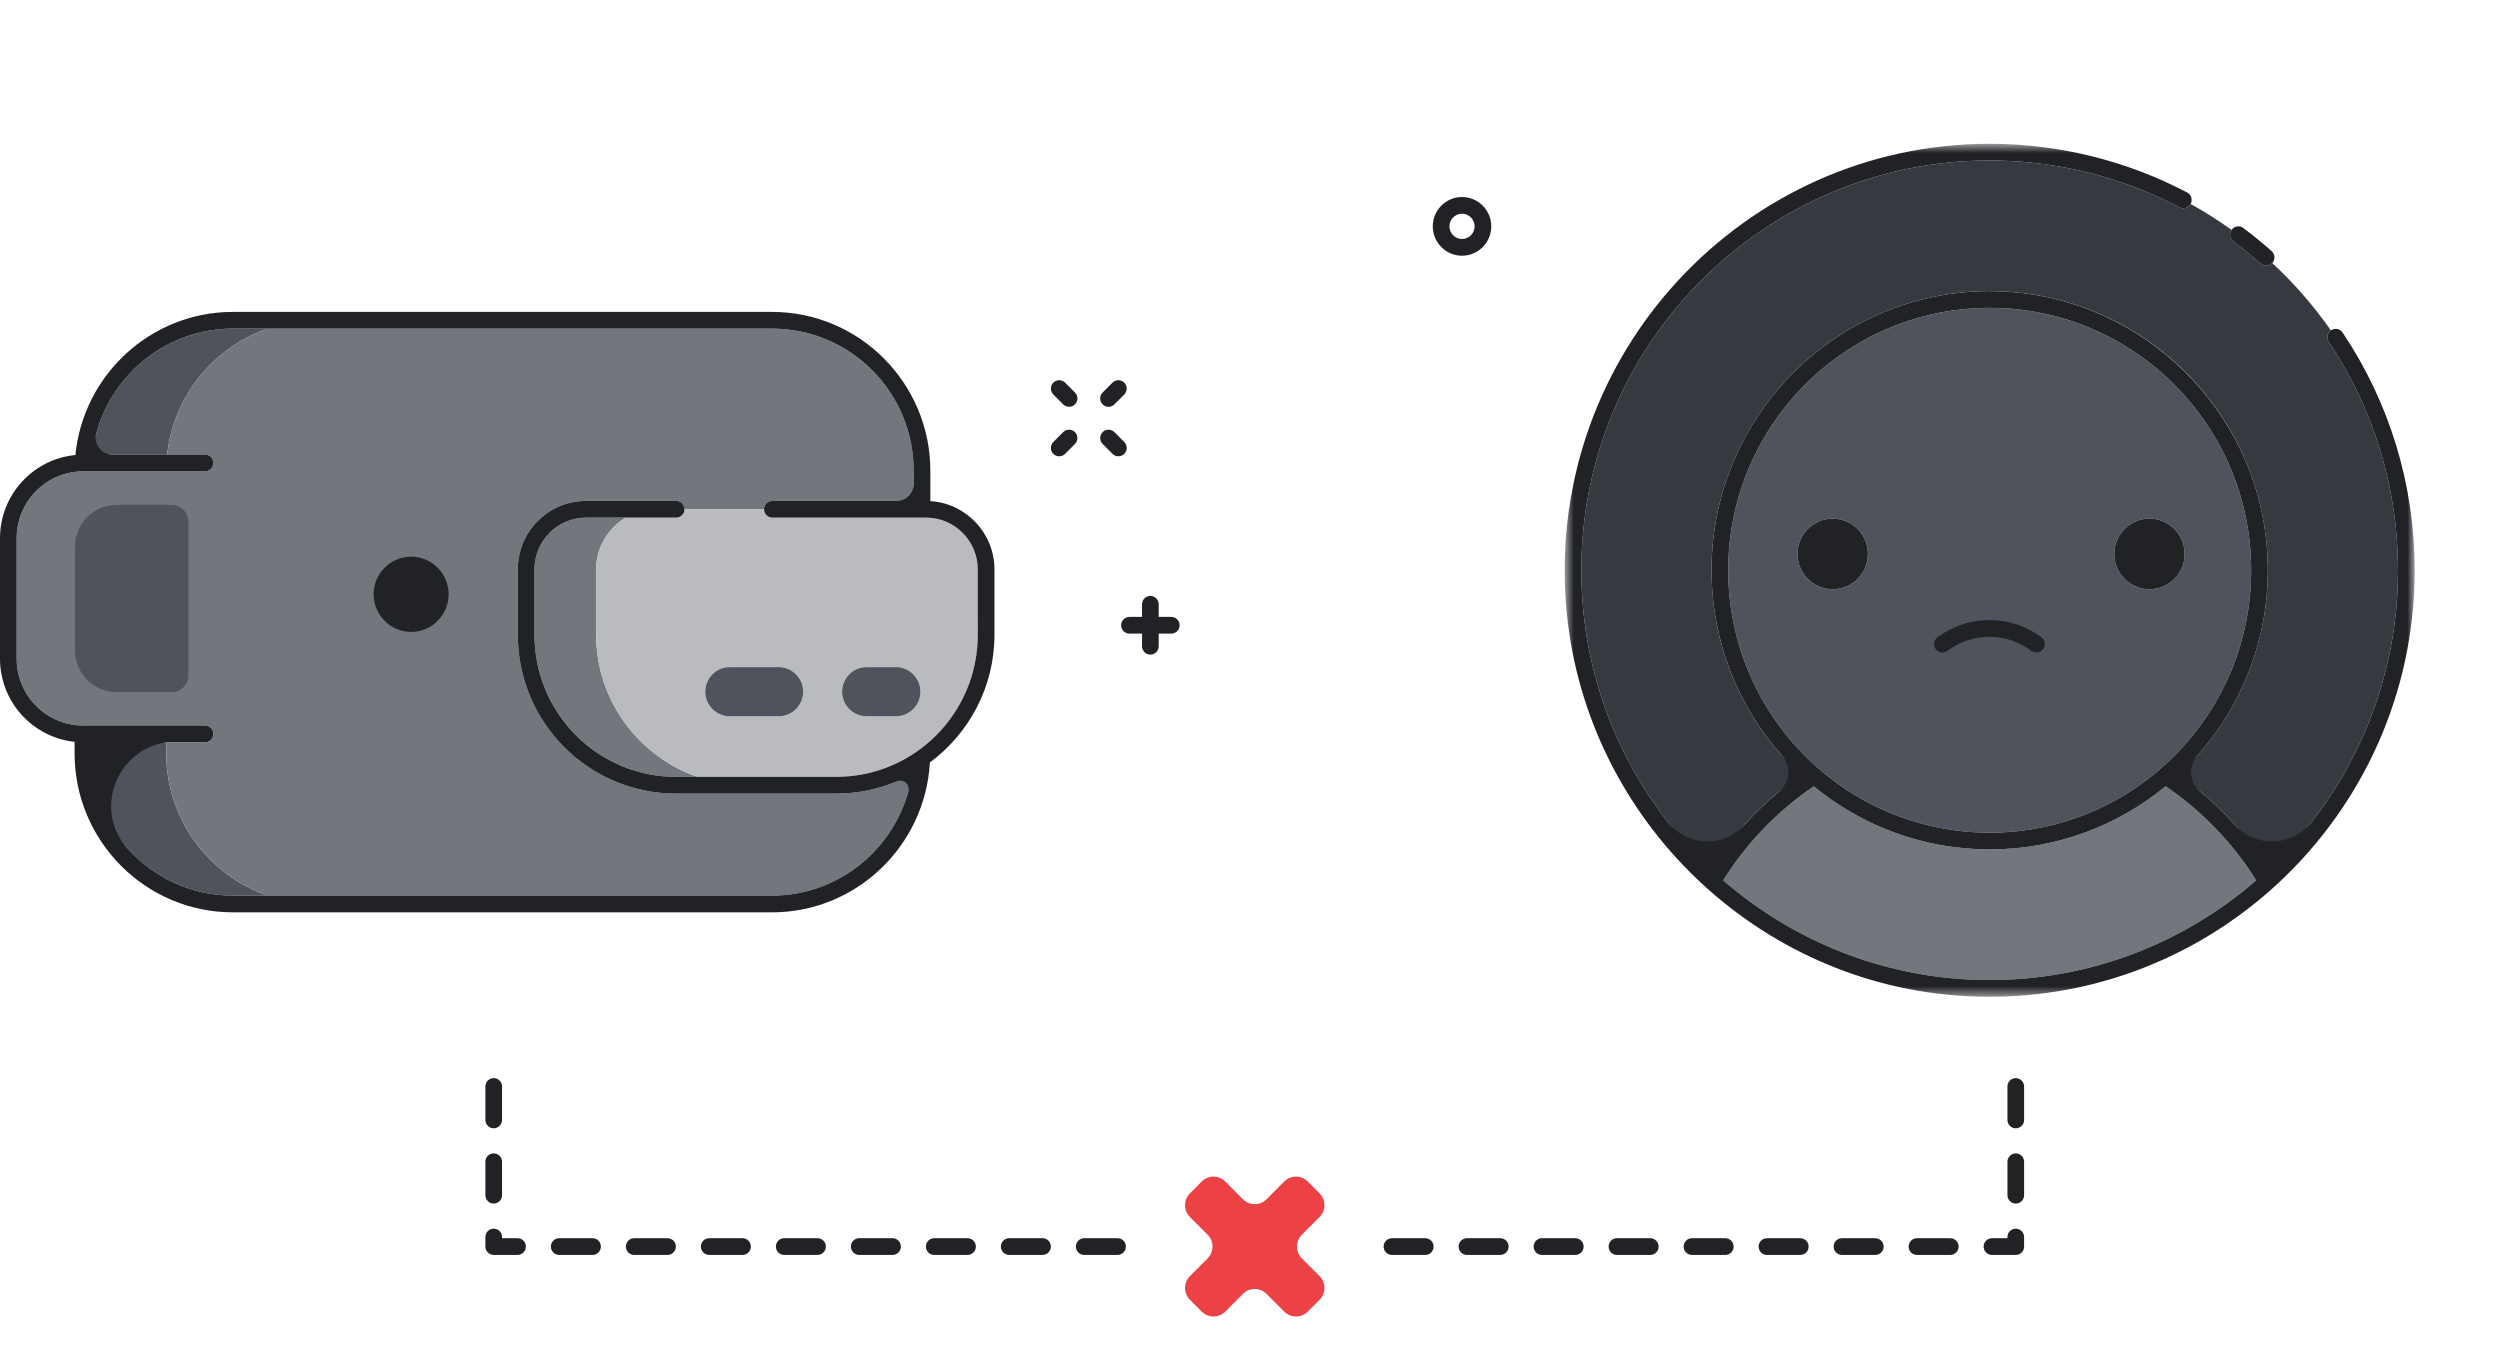 <svg height="130" viewBox="0 0 240 130" width="240" xmlns="http://www.w3.org/2000/svg" xmlns:xlink="http://www.w3.org/1999/xlink"><mask id="a" fill="#fff"><path d="m.609.615h81.601v40.944 40.943h-81.601z" fill="#fff" fill-rule="evenodd"/></mask><g fill="none" fill-rule="evenodd" transform="translate(0 13)"><path d="m25.683 18.548h-3.322c-6.976 0-12.734 5.299-13.506 12.095h7.193c.606-5.625 4.466-10.297 9.635-12.095m-9.723 40.783v-1.07h-7.2v1.07c0 7.526 6.101 13.648 13.6 13.648h3.323c-5.639-1.961-9.723-7.343-9.723-13.648" fill="#4f545c"/><path d="m74.152 35.086h13.562v-2.89c0-7.526-6.101-13.648-13.6-13.648h-48.43c-5.17 1.798-9.03 6.47-9.635 12.095h3.632c.442 0 .8.36.8.803 0 .444-.358.803-.8.803h-11.68c-3.53 0-6.4 2.881-6.4 6.423v11.561c0 3.541 2.87 6.423 6.4 6.423h11.68c.442 0 .8.36.8.803s-.358.803-.8.803h-3.719v1.071c0 6.305 4.084 11.686 9.723 13.648h48.43c6.827 0 12.478-5.079 13.44-11.666-2.165 1.191-4.646 1.871-7.285 1.871h-15.36c-8.382 0-15.2-6.842-15.2-15.254v-6.262c0-3.63 2.943-6.583 6.56-6.583h8.64c.442 0 .8.36.8.803h7.643c0-.443.358-.803.8-.803" fill="#72767d"/><path d="m57.229 47.931v-6.262c0-2.115 1.15-3.97 2.852-4.977h-3.812c-2.735 0-4.96 2.233-4.96 4.977v6.262c0 7.526 6.101 13.648 13.6 13.648h2.043c-5.64-1.961-9.723-7.343-9.723-13.648" fill="#72767d"/><path d="m11.2 35.461c-2.21 0-4 1.798-4 4.014v9.955c0 2.217 1.79 4.014 4 4.014h5.28c.884 0 1.6-.719 1.6-1.606v-14.772c0-.886-.716-1.606-1.6-1.606z" fill="#4f545c"/><path d="m86.015 55.76h-2.821c-1.294 0-2.351-1.061-2.351-2.359 0-1.297 1.058-2.359 2.351-2.359h2.821c1.293 0 2.35 1.061 2.35 2.359 0 1.298-1.058 2.359-2.35 2.359m-11.258 0h-4.702c-1.293 0-2.35-1.061-2.35-2.359 0-1.297 1.058-2.359 2.35-2.359h4.702c1.293 0 2.351 1.061 2.351 2.359 0 1.298-1.058 2.359-2.351 2.359m14.153-19.069h-14.757c-.442 0-.8-.36-.8-.803h-7.643c0 .443-.358.803-.8.803h-4.828c-1.701 1.008-2.852 2.862-2.852 4.977v6.262c0 6.305 4.084 11.687 9.723 13.648h13.317c7.499 0 13.6-6.122 13.6-13.648v-6.262c0-2.745-2.225-4.977-4.96-4.977" fill="#b9bbbe"/><path d="m93.869 47.931c0 7.538-6.089 13.648-13.6 13.648h-13.317-2.043c-7.511 0-13.6-6.11-13.6-13.648v-6.262c0-2.749 2.221-4.977 4.96-4.977h3.813 4.827c.442 0 .8-.36.8-.803s-.358-.803-.8-.803h-8.64c-3.623 0-6.56 2.947-6.56 6.583v6.262c0 8.425 6.806 15.254 15.2 15.254h15.36c2.07 0 4.043-.418 5.842-1.174.634-.266 1.276.303 1.092.967-1.593 5.759-6.85 10.001-13.09 10.001h-48.43-3.323c-4.052 0-7.695-1.787-10.19-4.618-3.196-3.628-.984-9.391 3.79-10.101h3.719c.442 0 .8-.36.8-.803s-.358-.803-.8-.803h-11.68c-3.534 0-6.4-2.875-6.4-6.423v-11.561c0-3.547 2.866-6.423 6.4-6.423h11.68c.442 0 .8-.359.8-.803 0-.443-.358-.803-.8-.803h-3.632-5.255c-1.057 0-1.826-1.011-1.548-2.034 1.573-5.79 6.854-10.061 13.116-10.061h3.322 48.43c7.511 0 13.6 6.11 13.6 13.648v1.285c0 .886-.716 1.606-1.6 1.606h-11.962c-.442 0-.8.36-.8.803s.358.803.8.803h14.757c2.739 0 4.96 2.229 4.96 4.977zm-4.555-12.824v-2.911c0-8.411-6.818-15.254-15.2-15.254h-51.753c-7.872 0-14.364 6.037-15.124 13.74-4.054.387-7.237 3.821-7.237 7.989v11.561c0 4.143 3.142 7.561 7.161 7.984v1.115c0 8.41 6.818 15.254 15.2 15.254h51.753c8.091 0 14.706-6.382 15.157-14.39 3.75-2.78 6.198-7.235 6.198-12.263v-6.262c0-3.493-2.726-6.35-6.155-6.562z" fill="#202225"/><path d="m74.756 51.042h-4.702c-1.293 0-2.35 1.061-2.35 2.359 0 1.298 1.058 2.359 2.35 2.359h4.702c1.293 0 2.35-1.061 2.35-2.359 0-1.297-1.058-2.359-2.35-2.359m11.258 0h-2.821c-1.294 0-2.351 1.061-2.351 2.359 0 1.298 1.058 2.359 2.351 2.359h2.821c1.293 0 2.35-1.061 2.35-2.359 0-1.297-1.058-2.359-2.35-2.359" fill="#4f545c"/><path d="m112.443 46.222h-1.208v-1.212c0-.444-.358-.803-.8-.803s-.8.359-.8.803v1.212h-1.208c-.442 0-.8.36-.8.803 0 .443.358.803.8.803h1.208v1.212c0 .443.358.803.8.803s.8-.36.8-.803v-1.212h1.208c.442 0 .8-.36.8-.803 0-.443-.358-.803-.8-.803m-5.646-22.488-.946.95c-.313.314-.313.822 0 1.135.156.157.361.235.566.235s.41-.079.566-.235l.946-.95c.313-.314.313-.821 0-1.135s-.818-.314-1.131 0m-4.733 4.75-.946.95c-.313.314-.313.822 0 1.135.156.157.361.235.566.235s.41-.079.566-.235l.946-.95c.313-.314.313-.821 0-1.135s-.818-.314-1.131 0m4.918 0c-.313-.314-.818-.314-1.131 0s-.313.821 0 1.135l.946.95c.156.157.361.235.566.235s.41-.079.566-.235c.313-.313.313-.821 0-1.135zm-4.733-4.75c-.313-.314-.818-.314-1.131 0s-.313.821 0 1.135l.946.95c.156.157.361.235.566.235s.41-.079.566-.235c.313-.313.313-.821 0-1.135zm38.103-13.791c-.666 0-1.208-.544-1.208-1.212 0-.669.542-1.212 1.208-1.212s1.208.544 1.208 1.212c0 .668-.542 1.212-1.208 1.212m0-4.03c-1.548 0-2.808 1.264-2.808 2.818 0 1.553 1.26 2.818 2.808 2.818 1.549 0 2.808-1.264 2.808-2.818 0-1.553-1.259-2.818-2.808-2.818" fill="#202225"/><path d="m209.226 6.904c-5.574-2.942-11.874-4.497-18.217-4.497-21.614 0-39.2 17.648-39.2 39.338 0 11.302 4.781 21.498 12.41 28.68 2.274-3.558 5.226-6.626 8.661-9.03-5.267-4.897-8.572-11.891-8.572-19.65 0-14.775 11.978-26.796 26.701-26.796 14.724 0 26.702 12.021 26.702 26.796 0 7.758-3.305 14.753-8.573 19.651 3.434 2.404 6.387 5.471 8.662 9.029 7.63-7.182 12.41-17.378 12.41-28.68 0-7.853-2.298-15.434-6.647-21.924-.243-.362-.149-.849.204-1.1-1.646-2.354-3.533-4.524-5.631-6.469-.158.171-.371.262-.587.262-.189 0-.378-.067-.53-.202-.838-.746-1.717-1.464-2.614-2.135-.35-.26-.422-.751-.173-1.105-1.259-.904-2.57-1.741-3.933-2.495-.21.383-.684.531-1.072.327" fill="#36393f"/><path d="m165.425 71.512c6.872 5.957 15.813 9.572 25.585 9.572s18.713-3.616 25.585-9.572c-2.25-3.589-5.221-6.663-8.695-9.029-4.606 3.784-10.487 6.059-16.89 6.059-6.402 0-12.284-2.274-16.888-6.058-3.476 2.365-6.447 5.44-8.697 9.028" fill="#72767d"/><path d="m175.94 36.787c1.866 0 3.378 1.518 3.378 3.39 0 1.872-1.513 3.39-3.378 3.39-1.866 0-3.378-1.518-3.378-3.39 0-1.872 1.512-3.39 3.378-3.39m30.409 0c1.866 0 3.378 1.518 3.378 3.39 0 1.872-1.513 3.39-3.378 3.39-1.866 0-3.378-1.518-3.378-3.39 0-1.872 1.512-3.39 3.378-3.39m-15.339 30.15c13.841 0 25.102-11.3 25.102-25.19 0-13.89-11.261-25.19-25.102-25.19s-25.102 11.3-25.102 25.19c0 13.89 11.261 25.19 25.102 25.19" fill="#4f545c"/><g fill="#202225"><path d="m175.94 43.567c1.866 0 3.378-1.518 3.378-3.39s-1.513-3.39-3.378-3.39c-1.866 0-3.378 1.518-3.378 3.39s1.512 3.39 3.378 3.39m30.409 0c1.866 0 3.378-1.518 3.378-3.39s-1.513-3.39-3.378-3.39c-1.866 0-3.378 1.518-3.378 3.39s1.512 3.39 3.378 3.39m8.055-33.389c.898.671 1.777 1.389 2.614 2.135.153.136.342.202.53.202.216 0 .43-.091.587-.262.003-.003.008-.005.012-.009.293-.332.262-.839-.068-1.133-.87-.776-1.786-1.523-2.72-2.221-.354-.265-.855-.191-1.119.165-.004.006-.004.012-.008.018-.25.354-.178.845.172 1.105"/><path d="m41.41 68.354c6.402 0 12.284-2.274 16.89-6.059 3.474 2.366 6.446 5.44 8.695 9.029-6.872 5.957-15.813 9.572-25.585 9.572s-18.713-3.615-25.585-9.572c2.25-3.589 5.221-6.663 8.697-9.028 4.605 3.784 10.486 6.058 16.888 6.058m0-51.986c13.841 0 25.102 11.3 25.102 25.19s-11.261 25.19-25.102 25.19-25.102-11.3-25.102-25.19 11.261-25.19 25.102-25.19m33.88 2.37c-.246-.368-.743-.466-1.11-.218-.005.004-.008.01-.013.014-.354.251-.447.738-.204 1.101 4.348 6.489 6.647 14.071 6.647 21.924 0 9.119-3.113 17.52-8.324 24.197-1.816 2.327-5.312 2.473-7.288.281-1.054-1.17-2.193-2.261-3.405-3.263-1.026-.849-1.145-2.405-.26-3.401 4.714-5.303 7.366-12.489 6.667-20.281-1.163-12.974-11.738-23.356-24.686-24.263-15.581-1.09-28.606 11.321-28.606 26.729 0 6.833 2.564 13.074 6.774 17.811.886.996.771 2.553-.256 3.403-1.212 1.002-2.35 2.093-3.405 3.263-1.976 2.192-5.472 2.046-7.288-.281-5.211-6.677-8.324-15.078-8.324-24.197 0-21.691 17.585-39.338 39.2-39.338 6.342 0 12.642 1.555 18.217 4.497.388.205.862.056 1.071-.327.002-.004.006-.006.009-.01.206-.393.055-.878-.336-1.085-5.803-3.062-12.36-4.68-18.961-4.68-23.534 0-42.477 20.098-40.682 44.087 1.498 20.018 17.602 36.179 37.55 37.682 23.906 1.801 43.933-17.209 43.933-40.826 0-8.174-2.393-16.065-6.92-22.82" mask="url(#a)" transform="translate(149.6 .188)"/><path d="m39.469 40.438c-1.98 0-3.6 1.626-3.6 3.613 0 1.987 1.62 3.613 3.6 3.613s3.6-1.626 3.6-3.613c0-1.987-1.62-3.613-3.6-3.613m156.517 7.755c-1.295-.983-2.821-1.529-4.374-1.643-.059-.005-.118-.005-.178-.008-.15-.008-.299-.016-.449-.016s-.299.008-.449.016c-.059.003-.118.003-.178.008-1.553.114-3.078.661-4.374 1.643-.353.267-.422.771-.155 1.124.157.21.396.319.638.319.168 0 .338-.053.482-.162.004-.003.009-.006.014-.009l.009.013.049-.037c.882-.658 1.894-1.068 2.938-1.231.078-.012.158-.01.236-.02.262-.031.526-.059.79-.059s.528.027.79.059c.078.01.158.008.236.02 1.043.163 2.056.572 2.938 1.231l.049.037.009-.013c.004.003.01.006.014.009.144.109.314.162.482.162.242 0 .482-.109.638-.319.267-.353.198-.857-.155-1.124m-44.759 57.675h-3.2c-.442 0-.8.36-.8.803s.358.803.8.803h3.2c.442 0 .8-.36.8-.803s-.358-.803-.8-.803m7.2 0h-3.2c-.442 0-.8.36-.8.803s.358.803.8.803h3.2c.442 0 .8-.36.8-.803s-.358-.803-.8-.803m-14.4 0h-3.2c-.442 0-.8.36-.8.803s.358.803.8.803h3.2c.442 0 .8-.36.8-.803s-.358-.803-.8-.803m-7.2 0h-3.2c-.442 0-.8.36-.8.803s.358.803.8.803h3.2c.442 0 .8-.36.8-.803s-.358-.803-.8-.803m56.687-15.367c-.442 0-.8.36-.8.803v3.211c0 .443.358.803.8.803s.8-.36.8-.803v-3.211c0-.443-.358-.803-.8-.803m-6.287 15.367h-3.2c-.442 0-.8.36-.8.803s.358.803.8.803h3.2c.442 0 .8-.36.8-.803s-.358-.803-.8-.803m6.287-.916c-.442 0-.8.36-.8.803v.113h-1.487c-.442 0-.8.36-.8.803 0 .443.358.803.8.803h2.287c.442 0 .8-.36.8-.803v-.916c0-.443-.358-.803-.8-.803m0-7.225c-.442 0-.8.36-.8.803v3.211c0 .443.358.803.8.803s.8-.36.8-.803v-3.211c0-.443-.358-.803-.8-.803m-27.887 8.142h-3.2c-.442 0-.8.36-.8.803s.358.803.8.803h3.2c.442 0 .8-.36.8-.803s-.358-.803-.8-.803m7.2 0h-3.2c-.442 0-.8.36-.8.803s.358.803.8.803h3.2c.442 0 .8-.36.8-.803s-.358-.803-.8-.803m7.2 0h-3.2c-.442 0-.8.36-.8.803s.358.803.8.803h3.2c.442 0 .8-.36.8-.803s-.358-.803-.8-.803"/></g><path d="m11.381 8.069c-.625-.627-.625-1.643 0-2.271l1.697-1.703c.625-.627.625-1.643 0-2.27l-1.131-1.135c-.625-.628-1.638-.628-2.263 0l-1.697 1.703c-.625.627-1.638.627-2.262 0l-1.697-1.703c-.626-.628-1.638-.628-2.263 0l-1.131 1.135c-.625.627-.625 1.643 0 2.27l1.697 1.703c.625.628.625 1.644 0 2.271l-1.697 1.703c-.625.627-.625 1.643 0 2.271l1.131 1.135c.625.627 1.638.627 2.263 0l1.697-1.703c.625-.628 1.638-.628 2.262 0l1.697 1.703c.626.627 1.638.627 2.263 0l1.131-1.135c.625-.628.625-1.644 0-2.271z" fill="#ed4245" transform="translate(113.6 99.737)"/><path d="m89.684 105.867h3.2c.442 0 .8.36.8.803s-.358.803-.8.803h-3.2c-.442 0-.8-.36-.8-.803s.358-.803.8-.803m-7.2 0h3.2c.442 0 .8.36.8.803s-.358.803-.8.803h-3.2c-.442 0-.8-.36-.8-.803s.358-.803.8-.803m14.4 0h3.2c.442 0 .8.36.8.803s-.358.803-.8.803h-3.2c-.442 0-.8-.36-.8-.803s.358-.803.8-.803m7.2 0h3.2c.442 0 .8.36.8.803s-.358.803-.8.803h-3.2c-.442 0-.8-.36-.8-.803s.358-.803.8-.803m-56.687-15.367c.442 0 .8.36.8.803v3.211c0 .443-.358.803-.8.803s-.8-.36-.8-.803v-3.211c0-.443.358-.803.8-.803m6.287 15.367h3.2c.442 0 .8.36.8.803s-.358.803-.8.803h-3.2c-.442 0-.8-.36-.8-.803s.358-.803.8-.803m-6.287-.916c.442 0 .8.36.8.803v.113h1.487c.442 0 .8.36.8.803 0 .443-.358.803-.8.803h-2.287c-.442 0-.8-.36-.8-.803v-.916c0-.443.358-.803.8-.803m0-7.225c.442 0 .8.36.8.803v3.211c0 .443-.358.803-.8.803s-.8-.36-.8-.803v-3.211c0-.443.358-.803.8-.803m27.887 8.142h3.2c.442 0 .8.36.8.803s-.358.803-.8.803h-3.2c-.442 0-.8-.36-.8-.803s.358-.803.8-.803m-7.2 0h3.2c.442 0 .8.36.8.803s-.358.803-.8.803h-3.2c-.442 0-.8-.36-.8-.803s.358-.803.8-.803m-7.2 0h3.2c.442 0 .8.36.8.803s-.358.803-.8.803h-3.2c-.442 0-.8-.36-.8-.803s.358-.803.8-.803" fill="#202225"/></g></svg>